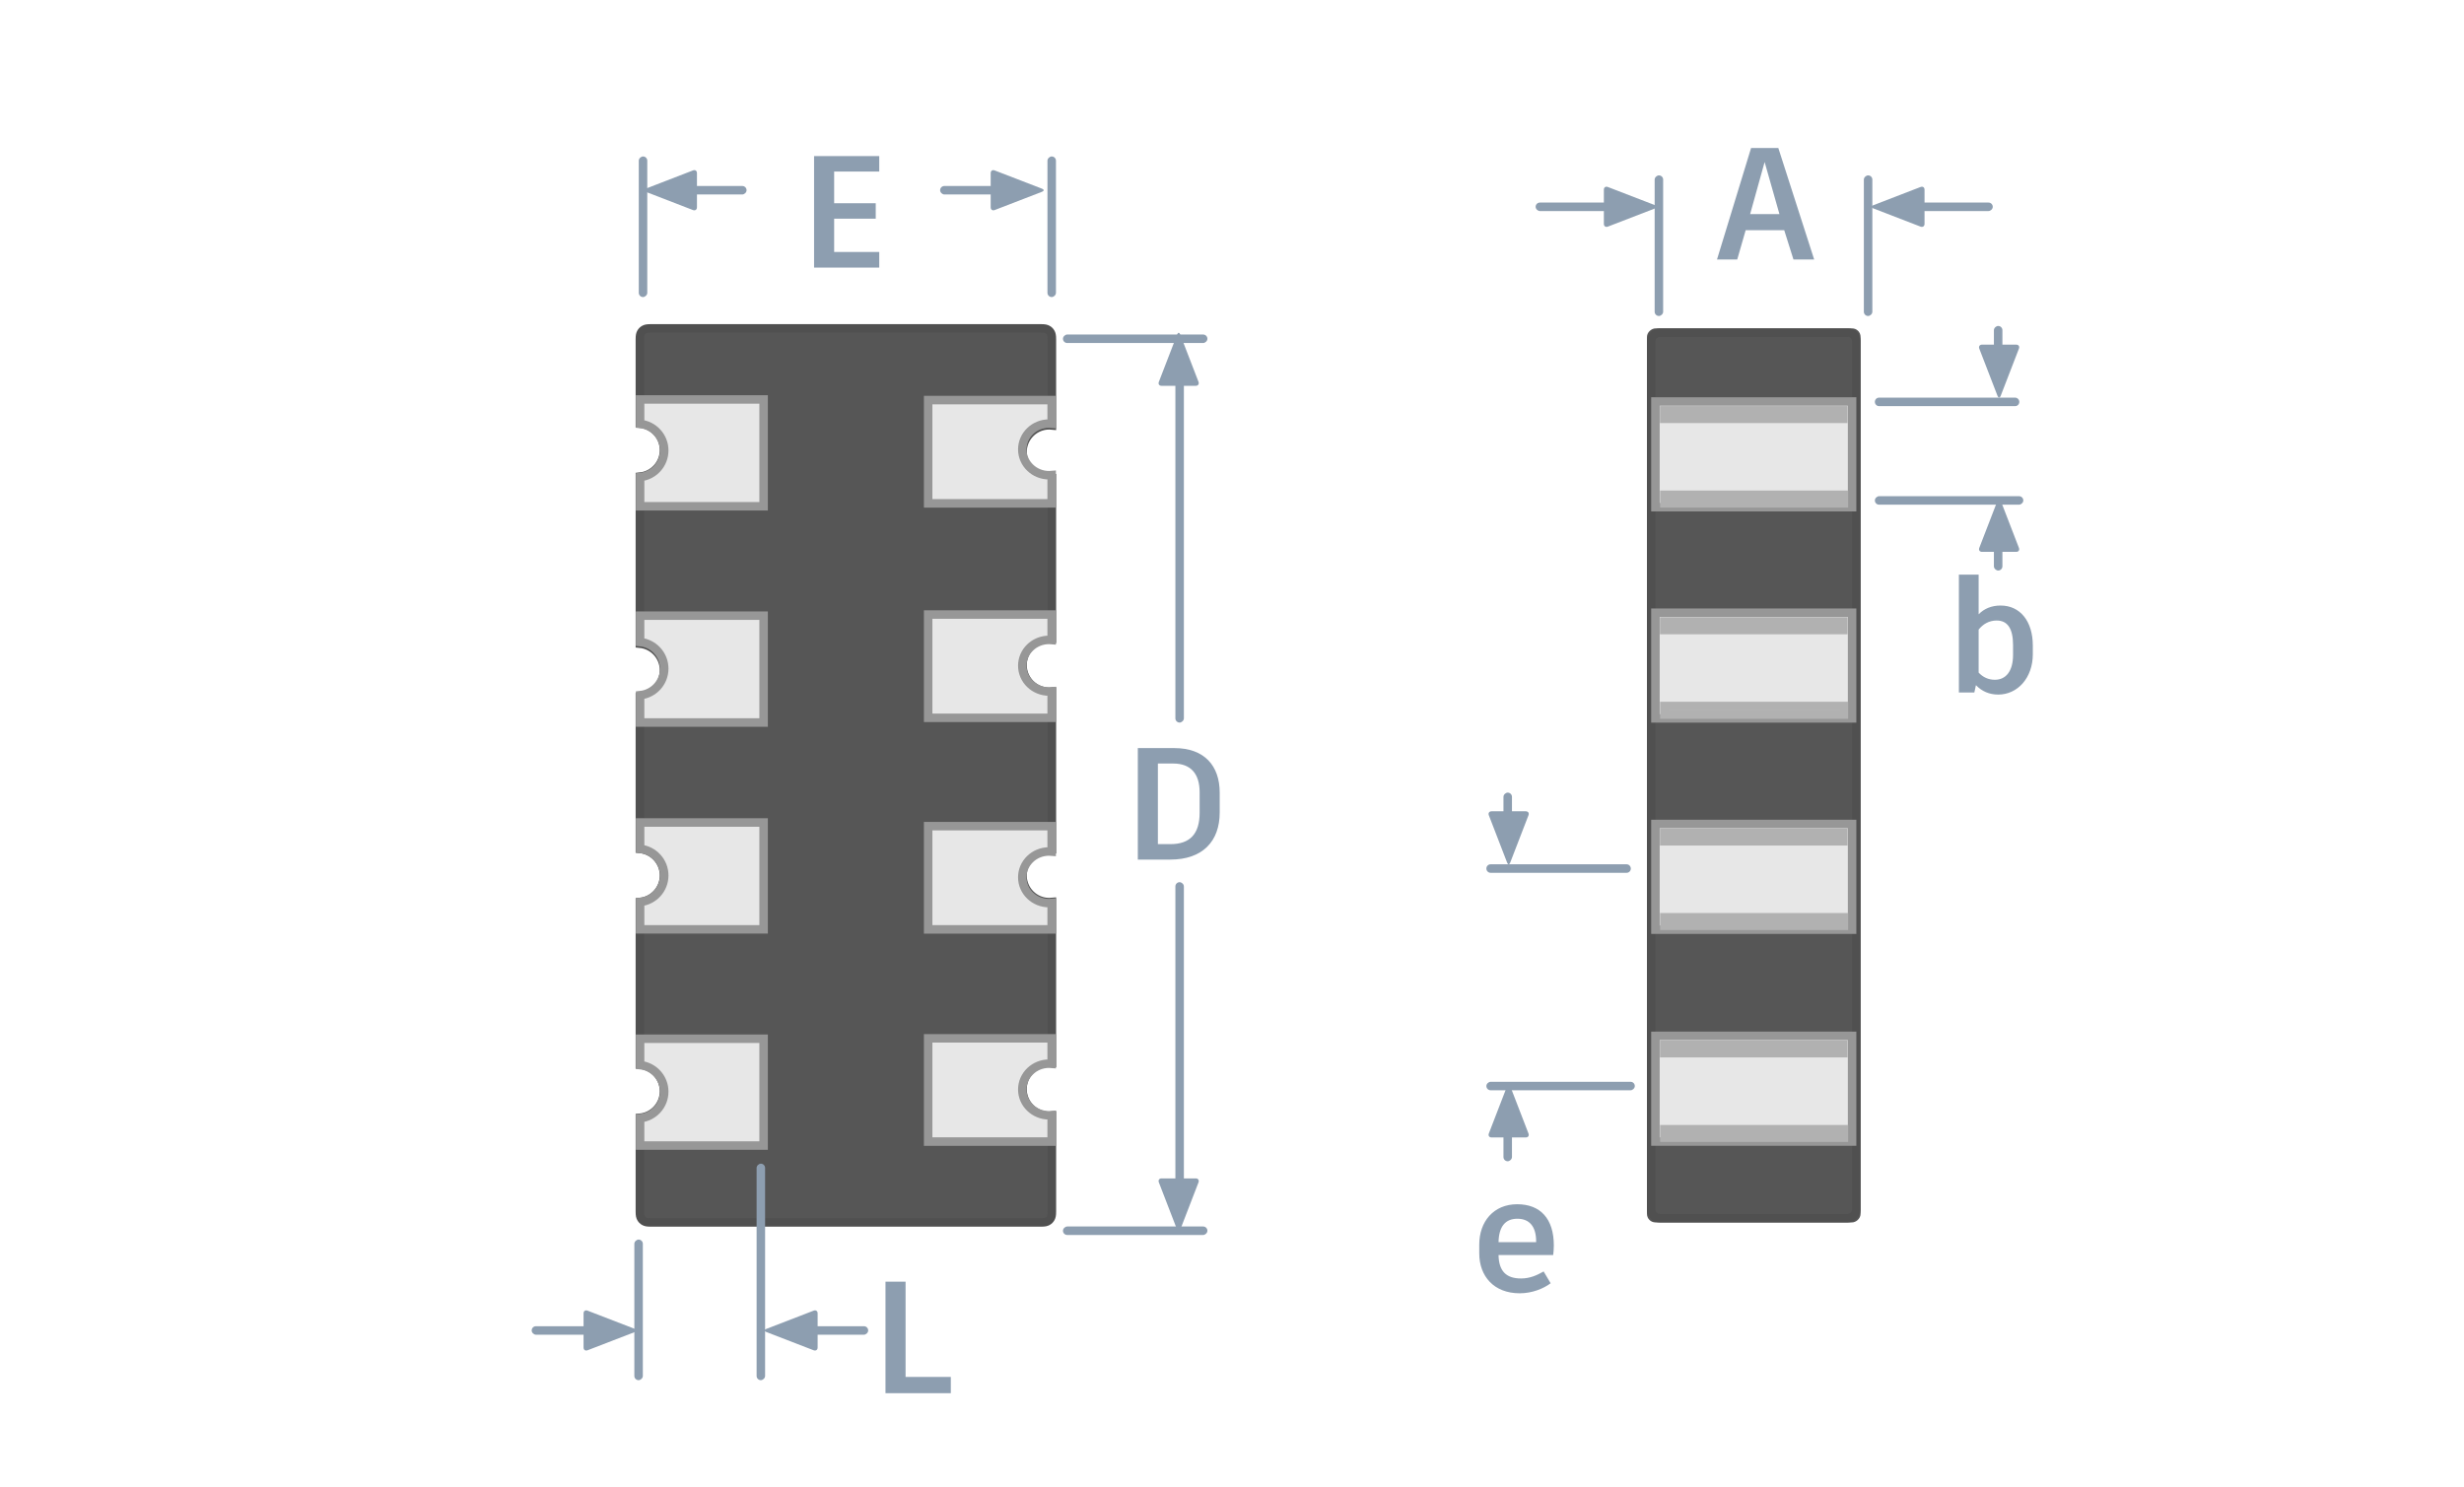 <?xml version="1.0" encoding="UTF-8" standalone="no"?>
<svg width="290px" height="175px" viewBox="0 0 290 175" version="1.1" xmlns="http://www.w3.org/2000/svg" xmlns:xlink="http://www.w3.org/1999/xlink" >
    <!-- Generator: Sketch 48.2 (47327) - http://www.bohemiancoding.com/sketch -->
    <title>ChipArray-2side-FlatConcave-Labeled</title>
    <desc>Created with Sketch.</desc>
    <defs>
        <rect id="path-1" x="-38.86" y="41.103" width="105.242" height="25.141" rx="1"></rect>
    </defs>
    <g stroke="none" stroke-width="1" fill="none" fill-rule="evenodd">
        <g>
            <g transform="translate(34.633, 7.725)">
                <g transform="translate(36.465, 29.88)">
                    <g transform="translate(121.55, 0)">
                        <g transform="translate(13.762, 53.673) rotate(90) translate(-13.762, -53.673) ">
                            <use fill="#565656" fill-rule="evenodd" xlink:href="#path-1"></use>
                            <rect stroke="#505050" stroke-width="1" x="-38.36" y="41.603" width="104.242" height="24.141" rx="1"></rect>
                        </g>
                        <g transform="translate(13.786, 53.012) rotate(90) translate(-13.786, -53.012) translate(-32.072, 40.285)">
                            <g transform="translate(0.741, 0.466)">
                                <g transform="translate(0.472, 0)">
                                    <g transform="translate(0.971, 0)">
                                        <rect stroke="#979797" fill="#E7E7E7" x="0.317" y="0.713" width="12.445" height="23.147"></rect>
                                        <g transform="translate(0.467, 0.468)" stroke="#B1B1B1">
                                            <rect x="10.837" y="1.21" width="1" height="21.133"></rect>
                                            <rect x="0.893" y="1.277" width="1" height="21.081"></rect>
                                        </g>
                                    </g>
                                    <g transform="translate(25.833, 0)">
                                        <rect stroke="#979797" fill="#E7E7E7" x="0.317" y="0.713" width="12.445" height="23.147"></rect>
                                        <g transform="translate(0.467, 0.468)" stroke="#B1B1B1">
                                            <rect x="10.837" y="1.21" width="1" height="21.133"></rect>
                                            <rect x="0.893" y="1.277" width="1" height="21.081"></rect>
                                        </g>
                                    </g>
                                    <g transform="translate(50.705, 0)">
                                        <rect stroke="#979797" fill="#E7E7E7" x="0.317" y="0.713" width="12.445" height="23.147"></rect>
                                        <g transform="translate(0.467, 0.468)" stroke="#B1B1B1">
                                            <rect x="10.837" y="1.21" width="1" height="21.133"></rect>
                                            <rect x="0.893" y="1.277" width="1" height="21.081"></rect>
                                        </g>
                                    </g>
                                    <g transform="translate(75.646, 0)">
                                        <rect stroke="#979797" fill="#E7E7E7" x="0.317" y="0.713" width="12.445" height="23.147"></rect>
                                        <g transform="translate(0.467, 0.468)" stroke="#B1B1B1">
                                            <rect x="10.837" y="1.21" width="1" height="21.133"></rect>
                                            <rect x="0.893" y="1.277" width="1" height="21.081"></rect>
                                        </g>
                                    </g>
                                </g>
                            </g>
                        </g>
                    </g>
                    <g>
                        <path d="M68.517,29.427 L79.797,29.427 C80.243,29.427 80.404,29.474 80.567,29.561 C80.73,29.648 80.858,29.776 80.945,29.939 C81.032,30.102 81.079,30.263 81.079,30.709 L81.079,76.638 C81.079,77.083 81.032,77.245 80.945,77.408 C80.858,77.571 80.73,77.699 80.567,77.786 C80.404,77.873 80.243,77.919 79.797,77.919 L68.765,77.919 C68.611,76.325 67.269,75.078 65.636,75.078 C64.003,75.078 62.661,76.325 62.507,77.919 L43.363,77.919 C43.208,76.325 41.866,75.079 40.234,75.079 C38.601,75.079 37.259,76.325 37.104,77.919 L19.206,77.919 C19.051,76.325 17.709,75.079 16.077,75.079 C14.444,75.079 13.102,76.325 12.947,77.919 L-6.706,77.919 C-6.86,76.325 -8.203,75.078 -9.836,75.078 C-11.468,75.078 -12.811,76.325 -12.965,77.919 L-22.881,77.919 C-23.327,77.919 -23.489,77.873 -23.652,77.786 C-23.815,77.699 -23.943,77.571 -24.03,77.408 C-24.117,77.245 -24.163,77.083 -24.163,76.638 L-24.163,30.709 C-24.163,30.263 -24.117,30.102 -24.03,29.939 C-23.943,29.776 -23.815,29.648 -23.652,29.561 C-23.489,29.474 -23.327,29.427 -22.881,29.427 L-12.744,29.427 C-12.754,29.528 -12.759,29.63 -12.759,29.733 C-12.759,31.472 -11.351,32.882 -9.615,32.882 C-7.878,32.882 -6.47,31.472 -6.47,29.733 C-6.47,29.63 -6.475,29.528 -6.485,29.427 L12.339,29.427 C12.33,29.528 12.325,29.63 12.325,29.733 C12.325,31.472 13.732,32.882 15.469,32.882 C17.205,32.882 18.613,31.472 18.613,29.733 C18.613,29.63 18.608,29.528 18.599,29.427 L37.104,29.427 C37.094,29.529 37.089,29.631 37.089,29.735 C37.089,31.475 38.497,32.884 40.234,32.884 C41.97,32.884 43.378,31.475 43.378,29.735 C43.378,29.631 43.373,29.529 43.363,29.427 L62.258,29.427 C62.248,29.529 62.243,29.631 62.243,29.735 C62.243,31.475 63.651,32.884 65.388,32.884 C67.124,32.884 68.532,31.475 68.532,29.735 C68.532,29.631 68.527,29.529 68.517,29.427 Z" stroke="#505050" fill="#565656" transform="translate(28.458, 53.673) rotate(90) translate(-28.458, -53.673) "></path>
                        <path d="M42.113,8.3 C42.103,8.401 42.099,8.504 42.099,8.608 C42.099,10.347 43.459,11.757 45.137,11.757 C46.816,11.757 48.176,10.347 48.176,8.608 C48.176,8.504 48.171,8.401 48.162,8.3 L51.487,8.3 L51.487,22.837 L39.332,22.837 L39.332,8.3 L42.113,8.3 Z" stroke="#979797" fill="#E7E7E7" transform="translate(45.409, 15.569) rotate(90) translate(-45.409, -15.569) "></path>
                        <path d="M14.354,22.973 C14.199,21.379 12.857,20.133 11.224,20.133 C9.592,20.133 8.25,21.379 8.095,22.973 L5.218,22.973 L5.218,8.436 L17.794,8.436 L17.794,22.973 L14.354,22.973 Z" stroke="#979797" fill="#E7E7E7" transform="translate(11.506, 15.705) rotate(90) translate(-11.506, -15.705) "></path>
                        <path d="M42.33,33.545 C42.321,33.646 42.316,33.749 42.316,33.853 C42.316,35.592 43.676,37.002 45.355,37.002 C47.033,37.002 48.393,35.592 48.393,33.853 C48.393,33.749 48.389,33.646 48.379,33.545 L51.487,33.545 L51.487,48.083 L39.332,48.083 L39.332,33.545 L42.33,33.545 Z" stroke="#979797" fill="#E7E7E7" transform="translate(45.409, 40.814) rotate(90) translate(-45.409, -40.814) "></path>
                        <path d="M14.579,48.427 C14.424,46.832 13.082,45.586 11.449,45.586 C9.817,45.586 8.475,46.832 8.32,48.427 L5.218,48.427 L5.218,33.889 L17.794,33.889 L17.794,48.427 L14.579,48.427 Z" stroke="#979797" fill="#E7E7E7" transform="translate(11.506, 41.158) rotate(90) translate(-11.506, -41.158) "></path>
                        <path d="M42.33,58.453 C42.321,58.554 42.316,58.657 42.316,58.761 C42.316,60.5 43.676,61.91 45.355,61.91 C47.033,61.91 48.393,60.5 48.393,58.761 C48.393,58.657 48.389,58.554 48.379,58.453 L51.487,58.453 L51.487,72.99 L39.332,72.99 L39.332,58.453 L42.33,58.453 Z" stroke="#979797" fill="#E7E7E7" transform="translate(45.409, 65.721) rotate(90) translate(-45.409, -65.721) "></path>
                        <path d="M14.579,72.773 C14.424,71.179 13.082,69.933 11.449,69.933 C9.817,69.933 8.475,71.179 8.32,72.773 L5.218,72.773 L5.218,58.236 L17.794,58.236 L17.794,72.773 L14.579,72.773 Z" stroke="#979797" fill="#E7E7E7" transform="translate(11.506, 65.505) rotate(90) translate(-11.506, -65.505) "></path>
                        <path d="M42.33,83.431 C42.321,83.532 42.316,83.635 42.316,83.739 C42.316,85.478 43.676,86.888 45.355,86.888 C47.033,86.888 48.393,85.478 48.393,83.739 C48.393,83.635 48.389,83.532 48.379,83.431 L51.487,83.431 L51.487,97.969 L39.332,97.969 L39.332,83.431 L42.33,83.431 Z" stroke="#979797" fill="#E7E7E7" transform="translate(45.409, 90.7) rotate(90) translate(-45.409, -90.7) "></path>
                        <path d="M14.579,98.227 C14.424,96.632 13.082,95.386 11.449,95.386 C9.817,95.386 8.475,96.632 8.32,98.227 L5.218,98.227 L5.218,83.689 L17.794,83.689 L17.794,98.227 L14.579,98.227 Z" stroke="#979797" fill="#E7E7E7" transform="translate(11.506, 90.958) rotate(90) translate(-11.506, -90.958) "></path>
                        <g transform="translate(4.248, 53.673) rotate(90) translate(-4.248, -53.673) translate(-38.199, 49.737)"></g>
                    </g>
                    <g transform="translate(136.647, 79.652) rotate(90) translate(-136.647, -79.652) translate(120.14, 75.716)"></g>
                </g>
            </g>
            <g transform="translate(220, 36)" fill="#8D9EB0">
                <path d="M15.464,35.281 C17.751,35.281 19.252,37.119 19.252,40.007 L19.252,41.019 C19.252,43.776 17.47,45.763 15.183,45.763 C14.114,45.763 13.251,45.369 12.557,44.657 L12.37,45.519 L10.551,45.519 L10.551,31.643 L12.876,31.643 L12.876,36.313 C13.514,35.656 14.376,35.281 15.464,35.281 Z M16.926,41.094 L16.926,39.932 C16.926,37.981 16.27,37.044 14.995,37.044 C14.095,37.044 13.382,37.475 12.876,38.113 L12.876,43.176 C13.382,43.719 14.02,44.019 14.789,44.019 C16.083,44.019 16.926,43.007 16.926,41.094 Z"></path>
                <g transform="translate(9.33, 16.703) rotate(270) translate(-9.33, -16.703) translate(-6.67, 7.703)">
                    <path d="M20.894,0.822 C20.894,0.552 21.126,0.332 21.394,0.332 L21.394,0.332 C21.67,0.332 21.894,0.547 21.894,0.822 L21.894,16.842 C21.894,17.112 21.662,17.332 21.394,17.332 L21.394,17.332 C21.118,17.332 20.894,17.117 20.894,16.842 L20.894,0.822 Z"></path>
                    <rect x="9.294" y="0.332" width="1" height="17.471" rx="0.5"></rect>
                    <g transform="translate(23.085, 13.454)">
                        <g transform="translate(2, 1.5) scale(-1, 1) translate(-2, -1.5) translate(-1, -1)">
                            <path d="M2.888,-0.426 C2.988,-0.685 3.152,-0.678 3.249,-0.426 L5.401,5.15 C5.5,5.409 5.365,5.619 5.081,5.619 L1.056,5.619 C0.78,5.619 0.639,5.402 0.736,5.15 L2.888,-0.426 Z" transform="translate(3.069, 2.501) rotate(90) translate(-3.069, -2.501) "></path>
                        </g>
                        <rect x="1.853" y="0.889" width="5.395" height="1" rx="0.5"></rect>
                    </g>
                    <g transform="translate(4.789, 14.954) scale(-1, 1) translate(-4.789, -14.954) translate(0.789, 13.454)">
                        <g transform="translate(2, 1.5) scale(-1, 1) translate(-2, -1.5) translate(-1, -1)">
                            <path d="M2.888,-0.426 C2.988,-0.685 3.152,-0.678 3.249,-0.426 L5.401,5.15 C5.5,5.409 5.365,5.619 5.081,5.619 L1.056,5.619 C0.78,5.619 0.639,5.402 0.736,5.15 L2.888,-0.426 Z" transform="translate(3.069, 2.501) rotate(90) translate(-3.069, -2.501) "></path>
                        </g>
                        <rect x="1.853" y="0.889" width="5.395" height="1" rx="0.5"></rect>
                    </g>
                </g>
            </g>
            <g transform="translate(134.5, 92.5) rotate(90) translate(-134.5, -92.5) translate(81, 83)" fill="#8D9EB0">
                <g transform="translate(0.34, 2.775)">
                    <g transform="translate(3.027, 2.5) scale(-1, 1) translate(-3.027, -2.5) translate(0.027, 0)">
                        <path d="M2.888,-0.426 C2.988,-0.685 3.152,-0.678 3.249,-0.426 L5.401,5.15 C5.5,5.409 5.365,5.619 5.081,5.619 L1.056,5.619 C0.78,5.619 0.639,5.402 0.736,5.15 L2.888,-0.426 Z" transform="translate(3.069, 2.501) rotate(90) translate(-3.069, -2.501) "></path>
                    </g>
                    <rect x="2.879" y="1.889" width="42.84" height="1" rx="0.5"></rect>
                </g>
                <g transform="translate(85.293, 5.275) scale(-1, 1) translate(-85.293, -5.275) translate(64.793, 2.775)">
                    <g transform="translate(3.027, 2.5) scale(-1, 1) translate(-3.027, -2.5) translate(0.027, 0)">
                        <path d="M2.888,-0.426 C2.988,-0.685 3.152,-0.678 3.249,-0.426 L5.401,5.15 C5.5,5.409 5.365,5.619 5.081,5.619 L1.056,5.619 C0.78,5.619 0.639,5.402 0.736,5.15 L2.888,-0.426 Z" transform="translate(3.069, 2.501) rotate(90) translate(-3.069, -2.501) "></path>
                    </g>
                    <rect x="2.879" y="1.889" width="38.068" height="1" rx="0.5"></rect>
                </g>
                <path d="M55.099,-1.297 C58.662,-1.297 60.443,0.803 60.443,3.954 L60.443,6.279 C60.443,9.692 58.418,11.829 54.63,11.829 L50.805,11.829 L50.805,-1.297 L55.099,-1.297 Z M58.08,6.316 L58.08,3.897 C58.08,1.76 57.068,0.522 54.986,0.522 L53.168,0.522 L53.168,10.01 L54.649,10.01 C56.937,10.01 58.08,8.81 58.08,6.316 Z" transform="translate(55.624, 5.266) rotate(270) translate(-55.624, -5.266) "></path>
                <rect x="0.379" y="1.895" width="1" height="17" rx="0.5"></rect>
                <rect x="105.377" y="1.895" width="1" height="17" rx="0.5"></rect>
            </g>
            <g transform="translate(100, 26.5) rotate(270) translate(-100, -26.5) translate(91.5, 1.5)" fill="#8D9EB0">
                <rect x="0.031" y="0.181" width="16.552" height="1" rx="0.5"></rect>
                <rect x="0.031" y="48.281" width="16.552" height="1" rx="0.5"></rect>
                <g transform="translate(10.422, 1.495)">
                    <g transform="translate(2.184, 2.484) rotate(-90) translate(-2.184, -2.484) translate(-0.816, -0.016)">
                        <path d="M2.888,-0.426 C2.988,-0.685 3.152,-0.678 3.249,-0.426 L5.401,5.15 C5.5,5.409 5.365,5.619 5.081,5.619 L1.056,5.619 C0.78,5.619 0.639,5.402 0.736,5.15 L2.888,-0.426 Z" transform="translate(3.069, 2.501) rotate(90) translate(-3.069, -2.501) "></path>
                    </g>
                    <rect x="1.684" y="2.484" width="1" height="8.888" rx="0.5"></rect>
                </g>
                <g transform="translate(12.422, 41.131) scale(1, -1) translate(-12.422, -41.131) translate(10.422, 35.131)">
                    <g transform="translate(2.184, 2.484) rotate(-90) translate(-2.184, -2.484) translate(-0.816, -0.016)">
                        <path d="M2.888,-0.426 C2.988,-0.685 3.152,-0.678 3.249,-0.426 L5.401,5.15 C5.5,5.409 5.365,5.619 5.081,5.619 L1.056,5.619 C0.78,5.619 0.639,5.402 0.736,5.15 L2.888,-0.426 Z" transform="translate(3.069, 2.501) rotate(90) translate(-3.069, -2.501) "></path>
                    </g>
                    <rect x="1.684" y="2.484" width="1" height="9" rx="0.5"></rect>
                </g>
            </g>
            <polygon fill="#8D9EB0" points="103.483 20.193 98.176 20.193 98.176 23.924 103.07 23.924 103.07 25.743 98.176 25.743 98.176 29.662 103.483 29.662 103.483 31.5 95.813 31.5 95.813 18.374 103.483 18.374"></polygon>
            <g transform="translate(174, 91)" fill="#8D9EB0">
                <g transform="translate(9.5, 23.699) rotate(270) translate(-9.5, -23.699) translate(-13.5, 14.199)">
                    <path d="M34.956,1.43 C34.956,1.159 35.188,0.939 35.456,0.939 L35.456,0.939 C35.733,0.939 35.956,1.154 35.956,1.43 L35.956,17.449 C35.956,17.72 35.724,17.939 35.456,17.939 L35.456,17.939 C35.18,17.939 34.956,17.725 34.956,17.449 L34.956,1.43 Z"></path>
                    <rect x="9.356" y="0.939" width="1" height="17.471" rx="0.5"></rect>
                    <g transform="translate(37.148, 2.061)">
                        <g transform="translate(2, 1.5) scale(-1, 1) translate(-2, -1.5) translate(-1, -1)">
                            <path d="M2.888,-0.426 C2.988,-0.685 3.152,-0.678 3.249,-0.426 L5.401,5.15 C5.5,5.409 5.365,5.619 5.081,5.619 L1.056,5.619 C0.78,5.619 0.639,5.402 0.736,5.15 L2.888,-0.426 Z" transform="translate(3.069, 2.501) rotate(90) translate(-3.069, -2.501) "></path>
                        </g>
                        <rect x="1.853" y="0.889" width="5.395" height="1" rx="0.5"></rect>
                    </g>
                    <path d="M6.74,0.635 C6.839,0.376 7.004,0.383 7.101,0.635 L9.252,6.211 C9.352,6.47 9.217,6.68 8.933,6.68 L4.908,6.68 C4.632,6.68 4.491,6.463 4.588,6.211 L6.74,0.635 Z" transform="translate(6.921, 3.562) rotate(90) translate(-6.921, -3.562) "></path>
                    <rect x="0.999" y="2.95" width="5.395" height="1" rx="0.5"></rect>
                </g>
                <path d="M8.877,55.616 C8.877,56.028 8.839,56.441 8.802,56.741 L2.37,56.741 C2.408,58.653 3.289,59.497 5.014,59.497 C6.102,59.497 6.908,59.103 7.677,58.672 L8.502,60.06 C7.658,60.697 6.308,61.241 4.864,61.241 C1.826,61.241 0.101,59.235 0.101,56.534 L0.101,55.503 C0.101,52.803 1.789,50.759 4.564,50.759 C7.283,50.759 8.877,52.447 8.877,55.616 Z M6.796,55.222 L6.796,55.128 C6.796,53.403 6.027,52.465 4.583,52.465 C3.158,52.465 2.408,53.403 2.37,55.222 L6.796,55.222 Z"></path>
            </g>
            <g transform="translate(208, 28) rotate(270) translate(-208, -28) translate(198, 0)" fill="#8D9EB0">
                <path d="M17.295,34.363 L16.208,30.912 L11.67,30.912 L10.676,34.363 L8.295,34.363 L12.307,21.237 L15.514,21.237 L19.733,34.363 L17.295,34.363 Z M13.901,22.887 L12.195,29.019 L15.645,29.019 L13.901,22.887 Z" transform="translate(14.014, 27.8) rotate(90) translate(-14.014, -27.8) "></path>
                <g transform="translate(0.772, 0.085)">
                    <rect x="0.031" y="14.659" width="16.552" height="1" rx="0.5"></rect>
                    <rect x="0.031" y="39.281" width="16.552" height="1" rx="0.5"></rect>
                    <g transform="translate(10.699, 40.889)">
                        <g transform="translate(2.184, 2.484) rotate(-90) translate(-2.184, -2.484) translate(-0.816, -0.016)">
                            <path d="M2.888,-0.426 C2.988,-0.685 3.152,-0.678 3.249,-0.426 L5.401,5.15 C5.5,5.409 5.365,5.619 5.081,5.619 L1.056,5.619 C0.78,5.619 0.639,5.402 0.736,5.15 L2.888,-0.426 Z" transform="translate(3.069, 2.501) rotate(90) translate(-3.069, -2.501) "></path>
                        </g>
                        <rect x="1.684" y="2.484" width="1" height="11.08" rx="0.5"></rect>
                    </g>
                    <g transform="translate(12.699, 8.215) scale(1, -1) translate(-12.699, -8.215) translate(9.699, 0.215)">
                        <g transform="translate(3.184, 4.484) rotate(-90) translate(-3.184, -4.484) translate(-0.816, 1.984)">
                            <path d="M3.888,-0.426 C3.988,-0.685 4.152,-0.678 4.249,-0.426 L6.401,5.15 C6.5,5.409 6.365,5.619 6.081,5.619 L2.056,5.619 C1.78,5.619 1.639,5.402 1.736,5.15 L3.888,-0.426 Z" transform="translate(4.069, 2.501) rotate(90) translate(-4.069, -2.501) "></path>
                        </g>
                        <rect x="2.684" y="4.484" width="1" height="11.08" rx="0.5"></rect>
                    </g>
                </g>
            </g>
            <g transform="translate(62, 136)" fill="#8D9EB0">
                <g transform="translate(20.5, 13.5) rotate(270) translate(-20.5, -13.5) translate(7.5, -7)">
                    <rect x="0.031" y="12.659" width="16.552" height="1" rx="0.5"></rect>
                    <rect x="0.031" y="27.048" width="25.486" height="1" rx="0.5"></rect>
                    <g transform="translate(3.699, 28.698)">
                        <g transform="translate(2.184, 2.484) rotate(-90) translate(-2.184, -2.484) translate(-0.816, -0.016)">
                            <path d="M2.888,-0.426 C2.988,-0.685 3.152,-0.678 3.249,-0.426 L5.401,5.15 C5.5,5.409 5.365,5.619 5.081,5.619 L1.056,5.619 C0.78,5.619 0.639,5.402 0.736,5.15 L2.888,-0.426 Z" transform="translate(3.069, 2.501) rotate(90) translate(-3.069, -2.501) "></path>
                        </g>
                        <rect x="1.684" y="2.484" width="1" height="9" rx="0.5"></rect>
                    </g>
                    <g transform="translate(5.699, 6.215) scale(1, -1) translate(-5.699, -6.215) translate(3.699, 0.215)">
                        <g transform="translate(2.184, 2.484) rotate(-90) translate(-2.184, -2.484) translate(-0.816, -0.016)">
                            <path d="M2.888,-0.426 C2.988,-0.685 3.152,-0.678 3.249,-0.426 L5.401,5.15 C5.5,5.409 5.365,5.619 5.081,5.619 L1.056,5.619 C0.78,5.619 0.639,5.402 0.736,5.15 L2.888,-0.426 Z" transform="translate(3.069, 2.501) rotate(90) translate(-3.069, -2.501) "></path>
                        </g>
                        <rect x="1.684" y="2.484" width="1" height="9.156" rx="0.5"></rect>
                    </g>
                </g>
                <polygon points="44.581 26.087 49.906 26.087 49.906 28 42.218 28 42.218 14.874 44.581 14.874"></polygon>
            </g>
        </g>
    </g>
</svg>
